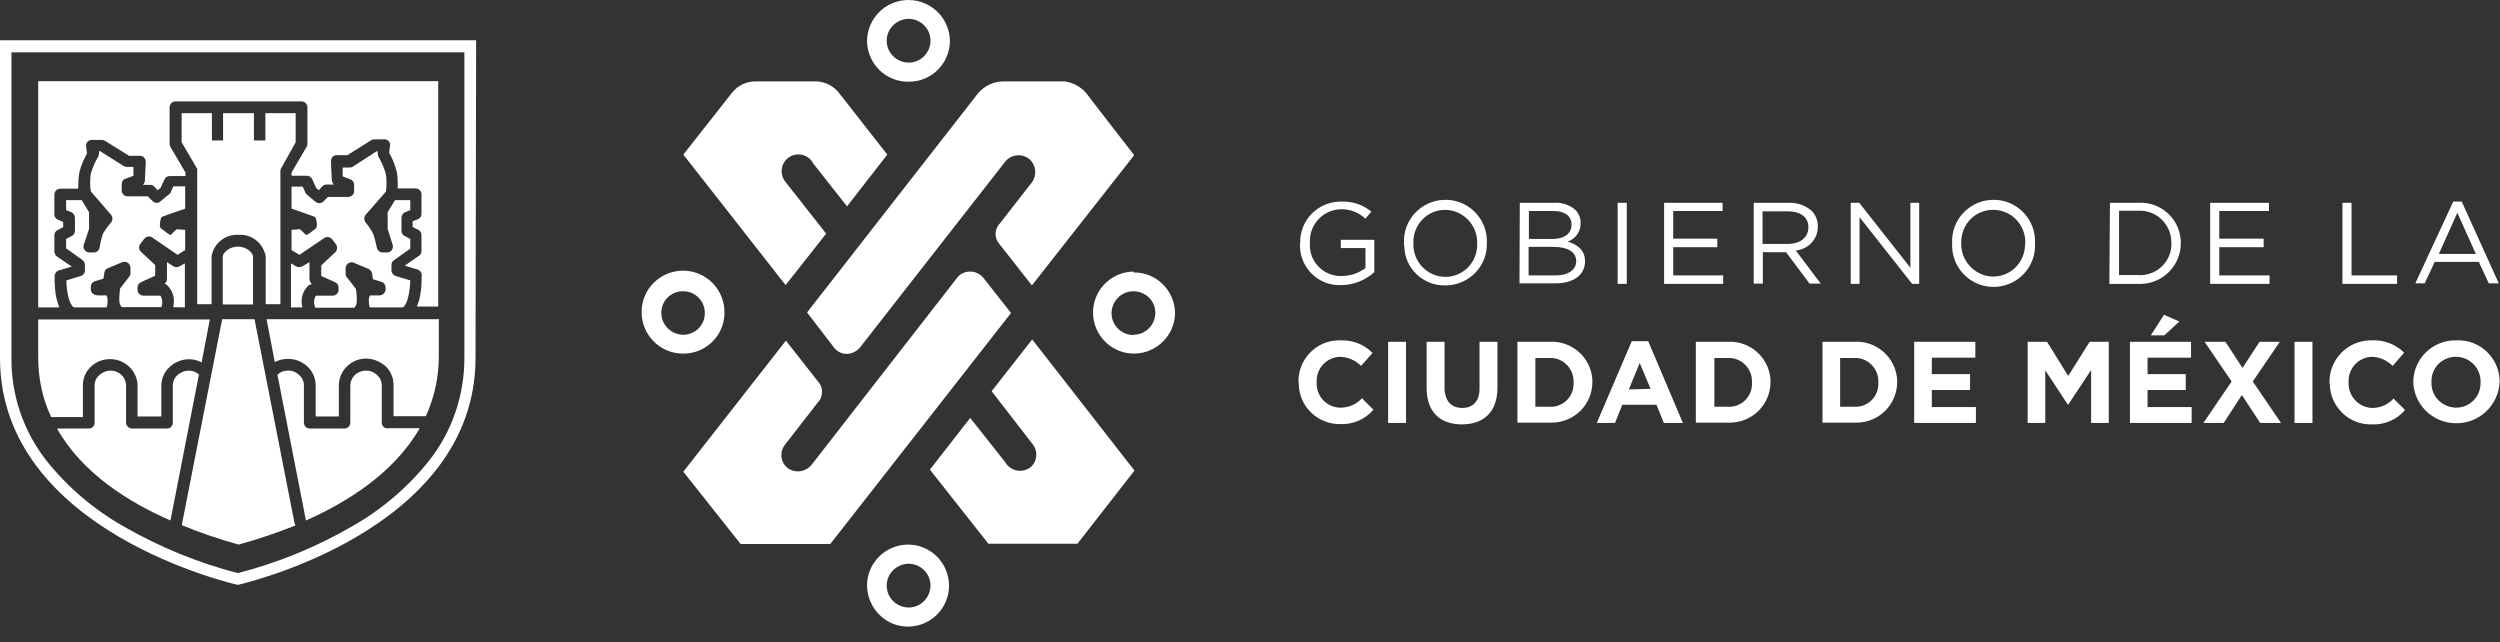 <svg width="109" height="28" viewBox="0 0 109 28" fill="none" xmlns="http://www.w3.org/2000/svg">
<rect x="0" y="0" width="109" height="28" fill="#333333" stroke="none"/>
<path fill-rule="evenodd" clip-rule="evenodd" d="M40.57 1.768C40.57 1.243 40.134 0.82 39.609 0.82C39.084 0.833 38.661 1.256 38.661 1.768V1.781C38.661 2.307 39.096 2.729 39.622 2.729C40.147 2.729 40.57 2.294 40.57 1.768ZM41.416 1.807C41.403 2.781 40.596 3.575 39.609 3.562C38.635 3.575 37.828 2.794 37.802 1.807C37.802 0.807 38.609 0 39.609 0C40.608 0 41.416 0.807 41.416 1.807ZM34.227 7.906L36.021 10.187L34.252 12.43L29.793 6.74L31.92 4.037C32.189 3.703 32.599 3.524 33.022 3.55H35.431C35.918 3.511 36.38 3.742 36.649 4.139L38.686 6.74L36.931 8.996L35.444 7.112C35.431 7.074 35.419 7.048 35.393 7.022C35.15 6.702 34.688 6.638 34.368 6.881C34.047 7.125 33.983 7.586 34.227 7.906ZM36.943 15.428C36.7 15.441 36.456 15.313 36.328 15.108L35.188 13.622L42.658 4.049C42.928 3.742 43.325 3.55 43.748 3.55H46.426C46.785 3.601 47.118 3.78 47.361 4.062L47.694 4.498L49.45 6.766L44.991 12.443L43.581 10.649C43.338 10.38 43.35 9.982 43.607 9.726L45.004 7.932C45.221 7.612 45.17 7.189 44.875 6.933C44.555 6.676 44.094 6.728 43.837 7.035L37.558 15.07C37.417 15.275 37.2 15.416 36.943 15.428ZM42.902 12.148C42.761 11.956 42.543 11.84 42.3 11.84C42.069 11.84 41.851 11.943 41.723 12.122L35.38 20.272C35.111 20.593 34.637 20.644 34.317 20.387C34.022 20.131 33.983 19.696 34.227 19.388L35.649 17.556C35.777 17.427 35.842 17.261 35.842 17.081C35.842 16.915 35.777 16.761 35.675 16.646L34.265 14.852L29.793 20.567L32.292 23.719H36.2L44.081 13.647L42.902 12.148ZM45.029 19.375L43.235 17.056L45.004 14.8L49.463 20.516L46.977 23.706H43.094L40.544 20.477L42.3 18.222L43.812 20.131C43.818 20.144 43.828 20.157 43.838 20.17C43.847 20.183 43.857 20.195 43.863 20.208C44.107 20.554 44.581 20.631 44.927 20.375C45.221 20.131 45.273 19.683 45.029 19.375ZM49.425 14.608C48.899 14.608 48.464 14.185 48.464 13.66C48.464 13.135 48.887 12.699 49.412 12.699C49.937 12.699 50.373 13.109 50.373 13.634C50.373 14.16 49.95 14.595 49.425 14.595V14.608ZM49.425 11.84C48.438 11.853 47.644 12.661 47.656 13.647C47.669 14.634 48.477 15.428 49.463 15.416C50.437 15.403 51.232 14.608 51.232 13.634C51.206 12.648 50.411 11.866 49.425 11.879V11.84ZM39.609 24.578C40.134 24.578 40.57 25.001 40.57 25.526C40.57 26.051 40.147 26.487 39.622 26.487C39.096 26.487 38.661 26.064 38.661 25.539V25.526C38.661 25.013 39.084 24.59 39.609 24.578ZM39.609 27.32C40.596 27.307 41.39 26.5 41.377 25.513C41.364 24.526 40.557 23.732 39.57 23.745C38.596 23.758 37.802 24.552 37.802 25.526C37.815 26.525 38.622 27.333 39.609 27.32ZM29.793 12.699C29.268 12.686 28.832 13.109 28.832 13.635C28.832 14.16 29.255 14.583 29.78 14.596C30.306 14.596 30.729 14.186 30.729 13.66C30.741 13.135 30.319 12.699 29.793 12.699ZM29.806 11.802C30.805 11.815 31.6 12.635 31.587 13.635C31.587 14.621 30.78 15.429 29.78 15.416H29.755C28.755 15.403 27.961 14.583 27.974 13.583C27.986 12.584 28.806 11.789 29.806 11.802Z" fill="white"/>
<path fill-rule="evenodd" clip-rule="evenodd" d="M20.759 1.756H0V15.608C0 23.207 10.367 25.5 10.367 25.5C10.367 25.5 20.733 23.207 20.733 15.608L20.759 1.756ZM20.247 2.281V15.621C20.247 17.222 19.721 18.786 18.734 20.054C17.799 21.233 16.646 22.22 15.326 22.963C13.775 23.86 12.11 24.539 10.367 24.988C8.637 24.539 6.984 23.86 5.433 22.976C4.113 22.233 2.947 21.246 2.012 20.067C1.025 18.799 0.487 17.235 0.5 15.621V2.281H20.247ZM12.891 6.202V4.934H11.571V6.125H11.071V4.934H9.726V6.125H9.239V4.934H7.919V6.202L8.572 7.317C8.598 7.356 8.611 7.407 8.598 7.445V13.263H9.226V11.174C9.316 10.61 9.828 10.2 10.405 10.239C10.982 10.2 11.481 10.61 11.584 11.174V13.263H12.225V9.124V7.458C12.225 7.407 12.237 7.368 12.263 7.33L12.891 6.202ZM8.06 11.482V13.404L7.548 13.391C7.65 13.032 7.535 12.648 7.253 12.404L7.176 12.366C7.24 12.327 7.279 12.25 7.279 12.174V11.43L7.561 11.61C7.637 11.661 7.753 11.661 7.83 11.61L8.06 11.482ZM10.373 10.751C9.979 10.754 9.713 11.034 9.713 11.187V13.275H11.033V11.187C11.033 11.034 10.767 10.754 10.373 10.751ZM10.373 10.751L10.367 10.751H10.38L10.373 10.751ZM2.422 12.814C2.46 13.019 2.512 13.211 2.588 13.404H1.666V3.537H19.106V13.365H18.171C18.26 13.173 18.311 12.981 18.337 12.776C18.376 12.52 18.388 12.263 18.388 11.994C18.388 11.879 18.311 11.789 18.209 11.751L17.645 11.584L18.273 11.148C18.337 11.11 18.376 11.02 18.376 10.943V10.239C18.376 10.149 18.324 10.059 18.235 10.021L17.991 9.893V9.649L18.222 9.559C18.311 9.521 18.376 9.431 18.376 9.329V8.47C18.376 8.329 18.26 8.214 18.119 8.214H17.338C17.35 7.97 17.338 7.727 17.299 7.484C17.222 7.202 17.12 6.92 16.966 6.663L17.004 6.369C17.017 6.292 17.004 6.215 16.953 6.164C16.902 6.1 16.838 6.074 16.761 6.074H16.325C16.274 6.074 16.223 6.087 16.184 6.112L15.146 6.766H14.672C14.608 6.766 14.544 6.792 14.493 6.843C14.454 6.894 14.429 6.971 14.429 7.035L14.467 7.868C14.48 7.932 14.506 7.996 14.557 8.047H14.237C14.16 8.047 14.096 8.073 14.044 8.137L13.903 8.291L13.788 8.201L13.609 7.804C13.57 7.727 13.48 7.663 13.378 7.663H12.712V7.522L13.365 6.407C13.391 6.369 13.404 6.33 13.404 6.279V4.677C13.404 4.536 13.288 4.421 13.147 4.421H7.65C7.509 4.421 7.394 4.536 7.394 4.677V6.279C7.397 6.294 7.4 6.307 7.403 6.32C7.409 6.352 7.414 6.38 7.432 6.407L8.086 7.522V7.676H7.407C7.304 7.676 7.214 7.727 7.176 7.817L6.997 8.201L6.868 8.291L6.727 8.137C6.689 8.086 6.612 8.06 6.548 8.06H6.228C6.279 8.009 6.317 7.945 6.317 7.881L6.356 7.061C6.356 6.997 6.33 6.92 6.279 6.868C6.24 6.817 6.164 6.792 6.1 6.792H5.625L4.575 6.138C4.523 6.112 4.485 6.1 4.434 6.1H3.998C3.921 6.1 3.857 6.138 3.806 6.189C3.767 6.241 3.742 6.317 3.755 6.394L3.793 6.689C3.652 6.945 3.537 7.214 3.46 7.509C3.421 7.74 3.409 7.983 3.409 8.227H2.627C2.486 8.227 2.371 8.342 2.371 8.483V9.354C2.371 9.457 2.435 9.547 2.537 9.585L2.755 9.675V9.905L2.512 10.034C2.422 10.072 2.371 10.162 2.371 10.251V10.982C2.383 11.059 2.422 11.136 2.486 11.187L3.127 11.623L2.563 11.789C2.46 11.828 2.383 11.917 2.383 12.033C2.371 12.289 2.396 12.558 2.422 12.814ZM13.519 12.417L13.596 12.379C13.532 12.327 13.506 12.263 13.493 12.186V11.443V11.43L13.186 11.61C13.096 11.661 12.993 11.661 12.904 11.61L12.686 11.482V13.404H13.186C13.083 13.045 13.198 12.66 13.48 12.417H13.519ZM16.645 18.427C16.645 18.568 16.761 18.683 16.902 18.683V18.67H18.299C17.171 20.644 15.095 21.912 13.339 22.694L12.096 16.338C12.212 16.223 12.366 16.159 12.532 16.159C12.724 16.146 12.916 16.223 13.057 16.364C13.173 16.466 13.237 16.607 13.25 16.761V18.427C13.25 18.568 13.365 18.683 13.506 18.683H15.018C15.159 18.683 15.274 18.568 15.274 18.427V16.774C15.3 16.428 15.582 16.172 15.928 16.159C16.12 16.146 16.312 16.223 16.453 16.364C16.569 16.466 16.633 16.607 16.645 16.761V18.427ZM12.852 22.861L11.097 13.916H9.687L7.932 22.861V22.899C8.739 23.232 9.572 23.514 10.405 23.745C11.238 23.514 12.071 23.232 12.878 22.912V22.874L12.852 22.861ZM8.239 16.159C8.393 16.159 8.56 16.223 8.675 16.326L7.432 22.694C5.677 21.925 3.601 20.67 2.486 18.683H3.87H3.883C4.024 18.683 4.126 18.568 4.126 18.427V16.761C4.139 16.608 4.203 16.467 4.318 16.364C4.459 16.236 4.639 16.159 4.831 16.159C5.177 16.159 5.472 16.428 5.497 16.774V18.427C5.497 18.491 5.523 18.555 5.574 18.607C5.625 18.658 5.689 18.683 5.753 18.683H7.278H7.291C7.432 18.683 7.535 18.568 7.535 18.427V16.761C7.547 16.608 7.612 16.467 7.727 16.364C7.868 16.236 8.047 16.159 8.239 16.159ZM19.093 13.916H11.623L11.981 15.787C12.455 15.544 13.032 15.621 13.416 15.992C13.621 16.184 13.75 16.466 13.762 16.748V18.158H14.775V16.723C14.826 16.12 15.326 15.646 15.941 15.633C16.274 15.633 16.582 15.761 16.825 15.979C17.03 16.184 17.145 16.453 17.158 16.735V18.145H18.568C18.939 17.325 19.132 16.441 19.132 15.556V13.891L19.093 13.916ZM3.614 16.761V18.171V18.183H2.23C1.845 17.363 1.666 16.479 1.666 15.582V13.929H9.149L8.791 15.8C8.329 15.556 7.753 15.646 7.381 16.018C7.163 16.21 7.048 16.492 7.035 16.774V18.158H5.997V16.748C5.946 16.133 5.433 15.672 4.831 15.659C4.498 15.646 4.177 15.774 3.947 16.005C3.742 16.197 3.626 16.479 3.614 16.761ZM4.216 12.878H4.639C4.664 12.93 4.69 12.993 4.69 13.045V13.147C4.69 13.237 4.677 13.314 4.651 13.404H3.216C3.011 13.263 2.896 12.699 2.896 12.225L3.524 12.033C3.626 12.007 3.703 11.904 3.703 11.789V11.546C3.703 11.469 3.665 11.392 3.601 11.341L2.883 10.828V10.418L3.127 10.29C3.216 10.251 3.268 10.162 3.268 10.059V9.495C3.268 9.393 3.203 9.303 3.114 9.252L2.883 9.162V8.726H3.562L3.883 9.252V9.982L3.652 10.674C3.626 10.751 3.639 10.828 3.69 10.905C3.742 10.969 3.819 11.007 3.895 11.007H4.088C4.216 11.007 4.318 10.918 4.344 10.79C4.37 10.597 4.421 10.392 4.485 10.2C4.587 10.021 4.703 9.854 4.844 9.7C4.921 9.598 4.921 9.457 4.844 9.367L3.959 8.342C3.921 8.086 3.921 7.829 3.959 7.573C4.036 7.317 4.139 7.061 4.28 6.83C4.305 6.791 4.318 6.74 4.318 6.676V6.586H4.357L5.395 7.24C5.433 7.266 5.484 7.278 5.536 7.278H5.818V7.663L5.484 7.791C5.369 7.817 5.305 7.919 5.305 8.034V8.304C5.305 8.444 5.42 8.56 5.561 8.56H6.445L6.663 8.778C6.766 8.867 6.907 8.867 6.996 8.778L7.419 8.432L7.56 8.124H8.073V9.098C8.073 9.098 7.137 9.418 7.061 9.457C6.984 9.495 6.971 9.777 6.971 9.841C6.973 9.851 6.974 9.86 6.975 9.868C6.983 9.917 6.988 9.953 7.086 10.008C7.201 10.098 7.317 10.187 7.432 10.251L7.701 9.995L8.073 10.021V10.905L7.74 11.11L6.638 10.354C6.522 10.277 6.381 10.303 6.292 10.405L6.125 10.623C6.035 10.738 6.048 10.892 6.151 10.982L6.766 11.558V12.02L6.151 12.302C6.061 12.34 5.997 12.43 5.997 12.532V12.635C5.997 12.776 6.112 12.891 6.253 12.891H6.996C7.086 13.045 7.099 13.224 7.035 13.391H5.305C5.241 13.314 5.202 13.211 5.202 13.109V13.006C5.202 12.853 5.215 12.712 5.241 12.571L5.638 12.058C5.664 12.02 5.689 11.968 5.689 11.917V11.687C5.689 11.546 5.587 11.417 5.433 11.417C5.395 11.417 5.369 11.417 5.331 11.43L4.69 11.699C4.613 11.725 4.562 11.802 4.549 11.892L4.51 12.148L4.139 12.263C4.036 12.289 3.959 12.391 3.959 12.507V12.609C3.959 12.75 4.075 12.865 4.216 12.865V12.878ZM16.133 12.878H16.543C16.684 12.878 16.799 12.763 16.812 12.635V12.532C16.812 12.417 16.735 12.315 16.633 12.289L16.261 12.174L16.223 11.917C16.21 11.84 16.146 11.764 16.069 11.725L15.428 11.456C15.351 11.418 15.249 11.43 15.185 11.482C15.108 11.533 15.069 11.61 15.069 11.699V11.943C15.069 11.994 15.082 12.045 15.12 12.084L15.518 12.596C15.543 12.737 15.556 12.878 15.556 13.032V13.135C15.556 13.237 15.518 13.34 15.454 13.416H13.749C13.672 13.25 13.672 13.045 13.775 12.891H14.505C14.646 12.891 14.762 12.776 14.762 12.635V12.532C14.762 12.43 14.698 12.34 14.608 12.302L14.006 12.033V11.571L14.621 10.995C14.71 10.905 14.723 10.751 14.646 10.649L14.48 10.431C14.39 10.328 14.249 10.303 14.134 10.38L13.057 11.11L12.711 10.905V10.021L13.083 9.995L13.352 10.251C13.48 10.187 13.596 10.098 13.711 10.008C13.797 9.954 13.802 9.919 13.809 9.871C13.81 9.862 13.811 9.852 13.813 9.841C13.826 9.777 13.801 9.495 13.724 9.457C13.647 9.418 12.711 9.098 12.711 9.098V8.137H13.198L13.339 8.445C13.467 8.56 13.608 8.675 13.749 8.791C13.852 8.88 13.993 8.88 14.095 8.791L14.3 8.586H15.185C15.326 8.586 15.441 8.47 15.441 8.329V8.06C15.441 7.945 15.377 7.855 15.274 7.817L14.941 7.689V7.304H15.249C15.3 7.304 15.351 7.291 15.402 7.253L16.415 6.599H16.466V6.676C16.466 6.727 16.479 6.792 16.505 6.843C16.645 7.073 16.748 7.33 16.825 7.586C16.863 7.842 16.863 8.099 16.825 8.355L15.941 9.367C15.864 9.457 15.864 9.598 15.941 9.7C16.069 9.854 16.184 10.021 16.274 10.2C16.338 10.392 16.389 10.585 16.428 10.79C16.453 10.918 16.556 11.007 16.684 11.007H16.876C16.902 11.007 16.927 11.007 16.953 10.995C17.094 10.956 17.158 10.802 17.12 10.674L16.902 9.982V9.252L17.222 8.726H17.888V9.162L17.658 9.252C17.568 9.303 17.504 9.393 17.504 9.495V10.059C17.504 10.162 17.555 10.251 17.645 10.29L17.888 10.418V10.841L17.184 11.341C17.107 11.379 17.068 11.469 17.068 11.546V11.789C17.068 11.904 17.145 11.994 17.248 12.033L17.888 12.225C17.876 12.699 17.773 13.263 17.568 13.404H16.12C16.094 13.314 16.082 13.237 16.082 13.147V13.045C16.082 12.994 16.107 12.93 16.133 12.878Z" fill="white"/>
<path fill-rule="evenodd" clip-rule="evenodd" d="M88.303 10.61C88.329 9.828 87.727 9.175 86.945 9.149H86.894C86.125 9.149 85.51 9.777 85.51 10.546V10.597C85.484 11.366 86.087 12.02 86.855 12.058H86.907C87.675 12.058 88.291 11.43 88.291 10.661C88.303 10.649 88.303 10.636 88.303 10.61ZM85.113 10.61C85.061 9.611 85.83 8.765 86.83 8.714C87.829 8.662 88.675 9.431 88.726 10.431V10.61C88.778 11.61 88.009 12.455 87.009 12.507C86.01 12.558 85.164 11.789 85.113 10.79V10.61ZM64.405 10.61C64.43 9.841 63.828 9.188 63.059 9.149H63.008C62.239 9.149 61.624 9.777 61.624 10.546V10.61C61.598 11.392 62.201 12.045 62.982 12.071H63.021C63.79 12.071 64.405 11.443 64.405 10.674V10.61ZM61.214 10.61C61.163 9.611 61.931 8.765 62.931 8.714C63.931 8.662 64.776 9.431 64.828 10.431V10.61C64.853 11.597 64.059 12.417 63.072 12.443H63.021C62.047 12.468 61.24 11.699 61.227 10.725C61.214 10.687 61.214 10.661 61.214 10.61V10.61ZM56.691 10.61C56.652 9.636 57.421 8.829 58.382 8.791H58.472C58.946 8.765 59.42 8.919 59.792 9.226L59.535 9.534C59.241 9.265 58.856 9.111 58.459 9.124C57.703 9.137 57.088 9.777 57.113 10.533V10.572C57.049 11.328 57.613 11.981 58.369 12.033H58.51C58.882 12.033 59.241 11.905 59.535 11.687V10.815H58.459V10.456H59.92V11.866C59.523 12.225 59.01 12.43 58.472 12.43C57.511 12.468 56.716 11.725 56.678 10.764V10.61H56.691ZM66.647 10.764H67.762C68.39 10.777 68.71 10.995 68.723 11.379C68.723 11.763 68.377 12.007 67.839 12.007H66.647V10.764ZM67.736 9.2C68.236 9.2 68.518 9.431 68.518 9.777V9.79C68.518 10.2 68.185 10.418 67.711 10.418H66.66V9.2H67.736ZM67.762 8.842H66.263L66.25 12.353H67.826C68.595 12.353 69.107 11.994 69.107 11.392C69.107 10.905 68.774 10.661 68.351 10.533C68.697 10.418 68.928 10.085 68.915 9.713C68.915 9.508 68.838 9.303 68.684 9.149C68.428 8.931 68.095 8.816 67.762 8.842ZM70.927 8.842H70.53V12.378H70.927V8.842ZM75.105 8.842H72.555V12.378H75.13V12.007H72.952V10.777H74.874V10.405H72.952V9.2H75.105V8.842ZM77.936 10.636C78.475 10.636 78.846 10.367 78.846 9.905C78.846 9.47 78.513 9.213 77.936 9.213H76.847V10.636H77.936ZM76.463 8.842H77.975C78.346 8.829 78.705 8.944 78.987 9.188C79.166 9.38 79.269 9.623 79.256 9.893C79.256 10.431 78.833 10.879 78.295 10.918L79.384 12.366H78.897L77.872 10.995H76.86V12.366H76.463V8.842ZM81.063 8.842H80.692V12.378H81.076V9.469L83.37 12.378H83.677V8.842H83.293V11.674L81.063 8.842ZM92.391 11.994V9.201V9.188H93.198H93.327C94.095 9.201 94.685 9.841 94.672 10.597V10.726C94.621 11.482 93.967 12.045 93.211 11.994H92.391ZM93.211 8.842H91.994L91.968 12.379H93.198H93.327C94.3 12.366 95.082 11.584 95.082 10.61V10.482C95.018 9.508 94.185 8.778 93.211 8.842ZM96.363 8.842H98.926V9.2H96.76V10.405H98.695V10.777H96.76V12.007H98.952V12.378H96.363V8.842ZM102.527 8.842H102.13V12.378H104.513V12.007H102.527V8.842ZM107.948 11.072L107.14 9.278L106.333 11.072H107.948ZM106.961 8.791H107.332L108.947 12.353H108.511L108.076 11.418H106.154L105.718 12.353H105.308L106.961 8.791ZM95.018 14.019L94.351 13.724L93.775 14.621H94.364L95.018 14.019ZM95.53 14.903H92.865V18.439H95.556V17.748H93.634V17.004H95.299V16.312H93.634V15.595H95.53V14.903ZM56.613 16.672C56.588 15.685 57.369 14.852 58.356 14.839H58.471C58.984 14.826 59.484 15.018 59.843 15.39L59.343 15.954C59.099 15.71 58.779 15.569 58.433 15.557C57.856 15.569 57.395 16.044 57.408 16.62V16.659C57.369 17.235 57.805 17.735 58.382 17.773H58.459C58.818 17.773 59.151 17.62 59.381 17.363L59.881 17.863C59.522 18.286 58.984 18.517 58.433 18.491C57.446 18.504 56.639 17.722 56.626 16.735V16.672H56.613ZM61.303 14.903H60.522V18.439H61.303V14.903ZM76.386 16.787C76.36 17.351 75.873 17.773 75.322 17.735H74.746V15.608H75.322H75.425C75.976 15.633 76.411 16.108 76.386 16.671V16.787ZM75.309 14.903H73.938V18.427H75.309H75.438C76.411 18.414 77.193 17.632 77.193 16.659V16.53C77.116 15.569 76.283 14.839 75.309 14.903ZM80.832 17.735C81.383 17.773 81.87 17.351 81.896 16.787V16.671C81.922 16.108 81.486 15.633 80.935 15.608H80.832H80.23V17.735H80.832ZM79.461 14.903H80.832C81.806 14.839 82.639 15.569 82.716 16.53V16.659C82.716 17.632 81.934 18.414 80.96 18.427H80.832H79.461V14.903ZM86.125 14.903H83.459V18.439H86.15V17.747H84.228V17.004H85.894V16.312H84.228V15.595H86.125V14.903ZM88.406 14.903H89.251L90.174 16.389L91.109 14.903H91.942V18.439H91.173V16.133L90.174 17.645H90.161L89.174 16.146V18.439H88.406V14.903ZM97.299 16.633L96.12 14.903H97.03L97.773 16.043L98.516 14.903H99.4L98.221 16.633L99.452 18.439H98.542L97.747 17.222L96.953 18.439H96.069L97.299 16.633ZM100.041 14.903H100.823V18.439H100.041V14.903ZM101.566 16.671C101.553 15.685 102.335 14.864 103.334 14.839H103.411C103.937 14.813 104.449 15.005 104.821 15.377L104.321 15.954C104.077 15.71 103.757 15.569 103.424 15.556C102.847 15.569 102.386 16.043 102.399 16.633V16.671C102.373 17.248 102.809 17.748 103.398 17.786H103.437C103.796 17.786 104.129 17.632 104.359 17.376L104.859 17.876C104.5 18.299 103.962 18.529 103.411 18.504C102.424 18.529 101.604 17.748 101.579 16.761C101.566 16.723 101.566 16.697 101.566 16.671V16.671ZM107.114 15.556C107.717 15.582 108.178 16.082 108.152 16.671C108.165 16.697 108.165 16.71 108.152 16.71C108.152 17.299 107.678 17.773 107.089 17.773H107.05C106.448 17.748 105.987 17.248 106.012 16.658V16.607C106.012 16.03 106.486 15.556 107.076 15.556H107.114ZM107.05 14.839C106.038 14.839 105.218 15.659 105.218 16.671C105.256 17.632 106.038 18.414 107.012 18.452C108.05 18.504 108.934 17.696 108.985 16.658V16.581C108.947 15.582 108.114 14.8 107.114 14.839H107.05ZM71.491 15.826L71.965 16.953L71.017 16.979L71.491 15.826ZM71.862 14.877H71.145L69.62 18.44H70.414L70.735 17.645H72.221L72.542 18.44H73.374L71.862 14.877ZM67.544 17.735C68.095 17.773 68.582 17.351 68.607 16.787V16.671C68.633 16.108 68.197 15.633 67.646 15.608H67.544H66.942V17.735H67.544ZM66.16 14.903H67.544C68.518 14.839 69.351 15.569 69.427 16.53V16.659C69.427 17.632 68.646 18.414 67.672 18.427H67.544H66.16V14.903ZM62.201 16.915V14.903H62.982V16.902C62.982 17.478 63.277 17.786 63.751 17.786C64.225 17.786 64.507 17.491 64.507 16.94V14.903H65.289V16.902C65.289 17.965 64.686 18.503 63.738 18.503C62.79 18.503 62.201 17.965 62.201 16.915Z" fill="white"/>
</svg>
